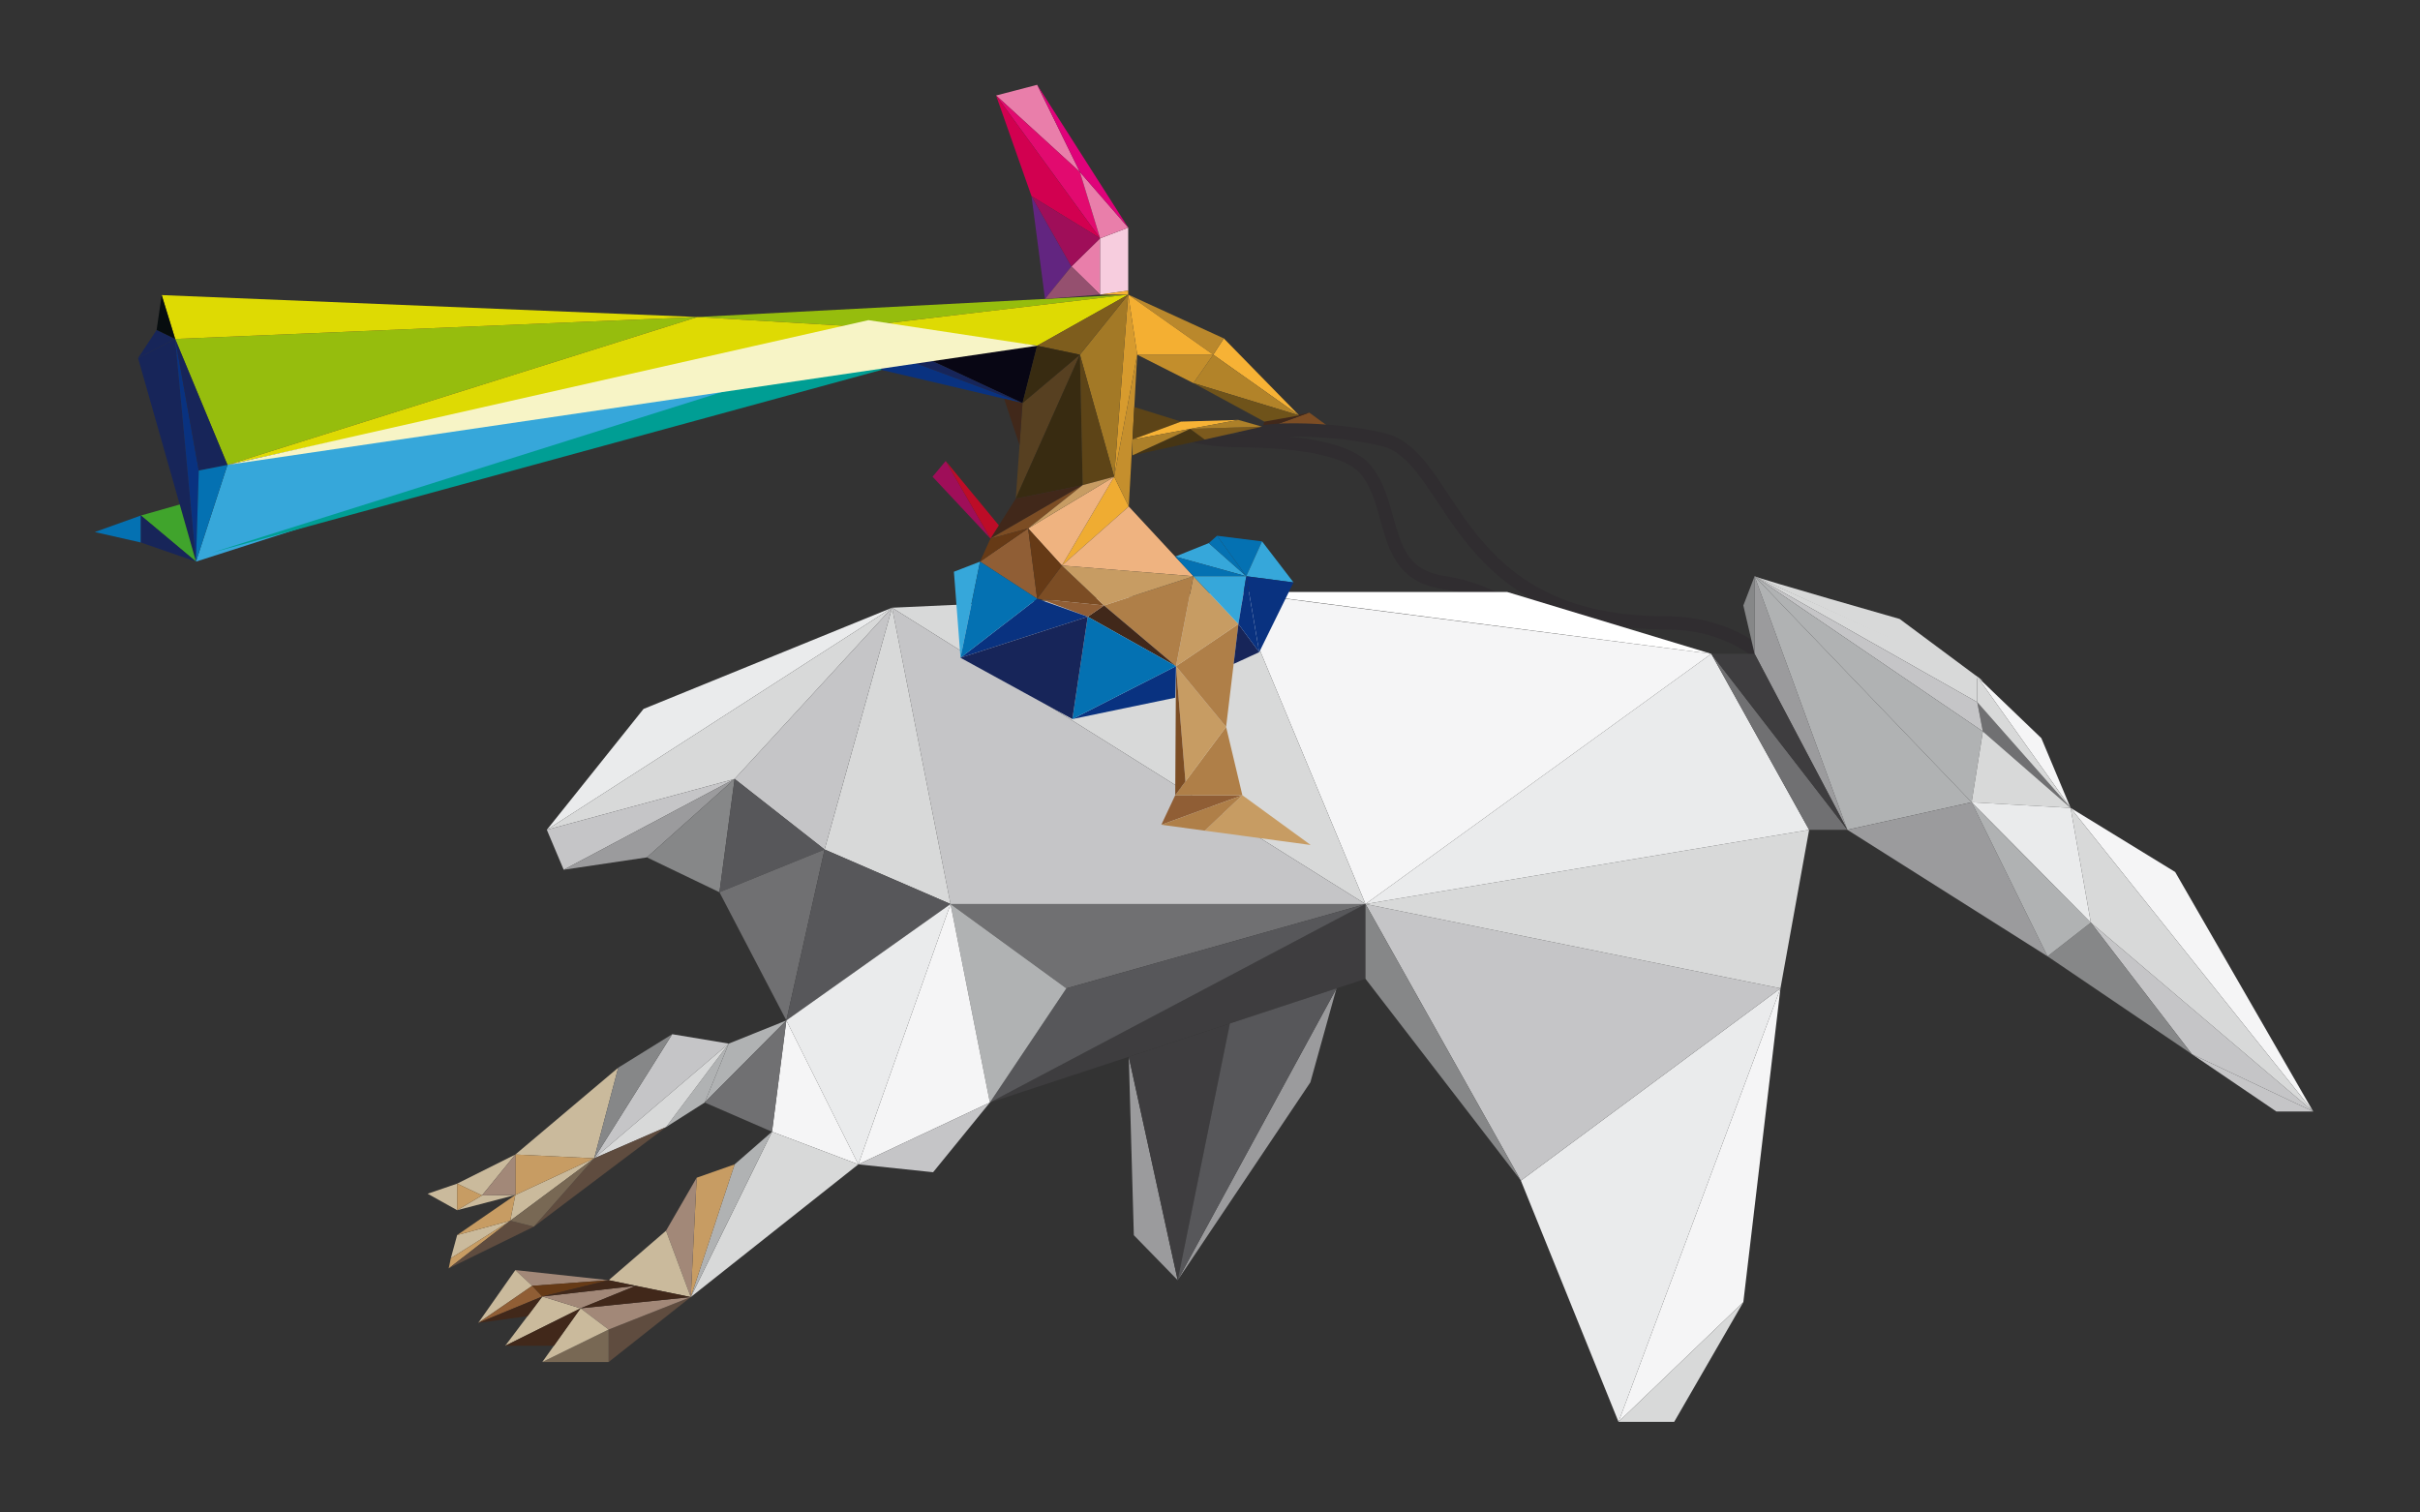 <?xml version="1.0" encoding="utf-8"?>
<!-- Generator: Adobe Illustrator 15.0.2, SVG Export Plug-In . SVG Version: 6.00 Build 0)  -->
<!DOCTYPE svg PUBLIC "-//W3C//DTD SVG 1.1//EN" "http://www.w3.org/Graphics/SVG/1.1/DTD/svg11.dtd">
<svg version="1.1" xmlns="http://www.w3.org/2000/svg" xmlns:xlink="http://www.w3.org/1999/xlink" x="0px" y="0px" width="400px"
	 height="250px" viewBox="0 0 400 250" enable-background="new 0 0 400 250" xml:space="preserve">
<rect x="0" y="0" width="400" height="250" fill="#333333" stroke="none"/>
<g id="Capa_1">
</g>
<g id="Capa_2">
	<polygon fill="#F7B235" points="200.535,58.628 202.282,55.935 214.734,68.667 	"/>
	<polygon fill="#7C4D24" points="216.408,68.201 221.055,71.59 208.603,71.033 	"/>
	<polygon fill="#41281A" points="208.974,69.689 216.408,68.201 208.603,71.033 	"/>
	<g>
		<g>
			<g>
				<path fill="#302D30" d="M204.233,71.59c2.851,0.366,4.725,0.622,8.024,0.568l1.948,0l1.358,0.025l1.019,0.034l1.151,0.054
					c0.778,0.042,1.577,0.098,2.392,0.17c1.63,0.144,3.327,0.35,5.056,0.646c0.864,0.148,1.736,0.317,2.611,0.512
					c0.456,0.104,0.845,0.188,1.22,0.319c0.38,0.129,0.751,0.294,1.113,0.485c1.452,0.773,2.72,2.041,3.862,3.451
					c1.145,1.416,2.185,2.978,3.221,4.534c2.057,3.125,4.15,6.232,6.454,8.839c2.286,2.621,4.745,4.735,7.012,6.258
					c2.265,1.534,4.302,2.51,5.733,3.124c1.438,0.611,2.274,0.88,2.272,0.884c-0.003-0.03,3.3,1.318,8.667,2.045
					c1.338,0.181,2.8,0.326,4.357,0.412c0.779,0.044,1.582,0.075,2.405,0.088c0.837,0.019,1.658,0.001,2.461,0.039
					c3.258,0.129,6.761,0.871,9.96,2.49c3.209,1.596,6.052,4.045,8.283,6.866c1.121,1.407,2.104,2.899,2.957,4.412
					c0.427,0.756,0.822,1.518,1.188,2.277l0.528,1.138l0.457,1.061c0.828,1.992,1.364,3.687,1.626,4.532
					c0.933,3.139,1.69,4.854,2.759,7.519c0.308-2.863,0.263-4.875-0.678-8.15c-0.264-0.884-0.817-2.651-1.685-4.74l-0.479-1.114
					l-0.554-1.196c-0.386-0.8-0.803-1.604-1.255-2.404c-0.902-1.601-1.947-3.19-3.15-4.7c-2.392-3.025-5.492-5.707-9.016-7.457
					c-3.513-1.777-7.348-2.581-10.851-2.717c-0.891-0.04-1.73-0.021-2.513-0.04c-0.796-0.013-1.571-0.042-2.322-0.084
					c-1.502-0.082-2.906-0.221-4.188-0.393c-5.138-0.695-8.235-1.965-8.236-1.936c0.002-0.004-0.788-0.258-2.138-0.833
					c-1.346-0.578-3.251-1.493-5.367-2.928c-2.12-1.427-4.42-3.402-6.592-5.893c-2.19-2.48-4.21-5.47-6.274-8.61
					c-1.042-1.565-2.105-3.169-3.343-4.702c-1.234-1.519-2.677-3.01-4.531-4.005c-0.461-0.245-0.942-0.458-1.438-0.626
					c-0.499-0.174-1.013-0.285-1.45-0.384c-0.913-0.203-1.821-0.379-2.72-0.533c-1.796-0.307-3.55-0.52-5.231-0.668
					c-0.841-0.073-1.664-0.13-2.465-0.174l-1.186-0.055l-1.046-0.034l-1.396-0.023l-1.999,0.011
					C208.846,70.072,206.928,70.575,204.233,71.59z"/>
			</g>
		</g>
	</g>
	<g>
		<g>
			<g>
				<path fill="#302D30" d="M196.721,73.078c2.829,0.518,4.708,0.831,8.019,0.85c0.68,0.007,1.875,0.021,3.364,0.08
					c2.234,0.089,4.943,0.271,7.688,0.7c2.722,0.436,5.569,1.113,7.606,2.356c0.5,0.31,0.943,0.651,1.284,1.02
					c0.333,0.364,0.68,0.845,0.951,1.271c0.558,0.88,0.948,1.758,1.245,2.513c0.581,1.52,0.833,2.531,0.842,2.524l0.637,2.277
					c0.429,1.427,0.909,3.535,2.231,5.792c0.668,1.113,1.614,2.229,2.829,3.055c1.205,0.837,2.616,1.371,4.014,1.666
					c0.346,0.074,0.712,0.135,1.041,0.187l0.936,0.16c0.62,0.117,1.231,0.255,1.828,0.411c1.194,0.312,2.331,0.694,3.375,1.11
					c1.997,0.792,3.543,1.664,4.303,2.106c1.396,0.816,2.487,1.465,3.56,2.057c1.066,0.602,2.122,1.128,3.342,1.884
					c-0.728-1.246-1.479-2.223-2.367-3.147c-0.896-0.919-1.949-1.782-3.431-2.668c-0.806-0.479-2.453-1.415-4.597-2.267
					c-1.12-0.447-2.343-0.859-3.631-1.195c-0.645-0.168-1.305-0.317-1.975-0.444l-1.013-0.173c-0.323-0.051-0.61-0.099-0.913-0.163
					c-1.19-0.251-2.308-0.686-3.229-1.325c-0.929-0.631-1.65-1.473-2.202-2.385c-1.093-1.841-1.59-3.843-2.002-5.247l-0.647-2.302
					c-0.012,0.001-0.262-1.027-0.9-2.707c-0.328-0.836-0.769-1.838-1.431-2.887c-0.344-0.533-0.692-1.035-1.198-1.594
					c-0.508-0.548-1.104-0.998-1.731-1.388c-2.54-1.53-5.55-2.187-8.414-2.662c-2.876-0.45-5.655-0.634-7.944-0.723
					c-1.524-0.057-2.744-0.067-3.438-0.067C201.378,71.767,199.465,72.208,196.721,73.078z"/>
			</g>
		</g>
	</g>
	<polygon fill="#F5F5F6" points="382.349,183.723 359.531,144.131 342.246,133.537 	"/>
	<polygon fill="#C5C5C7" points="362.297,174.242 376.261,183.723 382.349,183.723 	"/>
	<polygon fill="#C5C5C7" points="345.592,152.496 362.297,174.242 382.349,183.723 	"/>
	<polygon fill="#D8D9D9" points="345.592,152.496 342.246,133.537 382.349,183.723 	"/>
	<polygon fill="#F5F5F6" points="342.246,133.537 337.413,122.011 326.817,111.841 	"/>
	<path fill="#D8D9D9" d="M290.015,95.246c0.559,0.372,23.979,7.063,23.979,7.063l13.754,10.224L290.015,95.246z"/>
	<polygon fill="#707072" points="327.747,120.897 326.817,116.064 342.246,133.537 	"/>
	<polygon fill="#D8D9D9" points="326.817,111.841 326.817,116.064 342.246,133.537 	"/>
	<polygon fill="#868788" points="288.155,100.078 290.015,108.072 290.015,95.246 	"/>
	<polygon fill="#D8D9D9" points="326.817,116.064 290.015,95.246 326.817,111.841 	"/>
	<polygon fill="#C5C5C7" points="327.747,120.897 290.015,95.246 326.817,116.064 	"/>
	<polygon fill="#9B9B9D" points="290.015,108.072 305.349,137.16 290.015,95.246 	"/>
	<polygon fill="#B0B2B3" points="325.888,132.607 305.349,137.16 290.015,95.246 	"/>
	<polygon fill="#9B9B9D" points="338.435,158.072 325.888,132.607 305.349,137.16 	"/>
	<polygon fill="#868788" points="338.435,158.072 362.297,174.242 345.592,152.496 	"/>
	<path fill="#B0B2B3" d="M325.888,132.607c0.466,0.557,19.704,19.889,19.704,19.889l-7.157,5.576L325.888,132.607z"/>
	<polygon fill="#B0B2B3" points="325.888,132.607 327.747,120.897 290.015,95.246 	"/>
	<polygon fill="#D8D9D9" points="325.888,132.607 342.246,133.537 327.747,120.897 	"/>
	<polygon fill="#EAEBEC" points="325.888,132.607 345.592,152.496 342.246,133.537 	"/>
	<polygon fill="#F5F5F6" points="267.524,235.023 288.155,215.229 294.29,163.369 	"/>
	<polygon fill="#D8D9D9" points="276.725,235.023 288.155,215.229 267.524,235.023 	"/>
	<polygon fill="#EAEBEC" points="251.385,195.141 294.29,163.369 267.524,235.023 	"/>
	<polygon fill="#C5C5C7" points="225.702,149.43 294.29,163.369 251.385,195.141 	"/>
	<polygon fill="#D8D9D9" points="299.029,137.16 294.29,163.369 225.702,149.43 	"/>
	<polygon fill="#EAEBEC" points="282.858,108.072 299.029,137.16 225.702,149.43 	"/>
	<path fill="#F5F5F6" d="M204.233,97.848c1.395,0.278,78.625,10.224,78.625,10.224l-57.156,41.358L204.233,97.848z"/>
	<polygon fill="#FFFFFF" points="249.122,97.848 204.233,97.848 282.858,108.072 	"/>
	<polygon fill="#707072" points="282.858,108.072 305.349,137.16 299.029,137.16 	"/>
	<polygon fill="#3E3D3F" points="282.858,108.072 290.015,108.072 305.349,137.16 	"/>
	<polygon fill="#D8D9D9" points="147.448,100.452 204.233,97.848 225.702,149.43 	"/>
	<polygon fill="#3E3D3F" points="163.619,182.236 225.702,149.43 225.702,161.791 	"/>
	<polygon fill="#868788" points="251.385,195.141 225.702,161.791 225.702,149.43 	"/>
	<polygon fill="#EAEBEC" points="106.37,117.181 147.448,100.452 90.385,137.16 	"/>
	<polygon fill="#D8D9D9" points="121.426,128.75 90.385,137.16 147.448,100.452 	"/>
	<polygon fill="#C5C5C7" points="157.113,149.43 225.702,149.43 147.448,100.452 	"/>
	<polygon fill="#D8D9D9" points="136.296,140.414 157.113,149.43 147.448,100.452 	"/>
	<polygon fill="#C5C5C7" points="121.426,128.75 136.296,140.414 147.448,100.452 	"/>
	<polygon fill="#C5C5C7" points="93.173,143.762 90.385,137.16 121.426,128.75 	"/>
	<polygon fill="#9B9B9D" points="106.928,141.717 93.173,143.762 121.426,128.75 	"/>
	<polygon fill="#868788" points="118.917,147.479 121.426,128.75 106.928,141.717 	"/>
	<polygon fill="#57575A" points="118.917,147.479 136.296,140.414 121.426,128.75 	"/>
	<polygon fill="#707072" points="129.977,168.668 136.296,140.414 118.917,147.479 	"/>
	<polygon fill="#57575A" points="157.113,149.43 129.977,168.668 136.296,140.414 	"/>
	<polygon fill="#707072" points="176.259,163.369 225.702,149.43 157.113,149.43 	"/>
	<polygon fill="#57575A" points="163.619,182.236 176.259,163.369 225.702,149.43 	"/>
	<polygon fill="#B0B2B3" points="157.113,149.43 163.619,182.236 176.259,163.369 	"/>
	<polygon fill="#F5F5F6" points="141.872,192.459 163.619,182.236 157.113,149.43 	"/>
	<polygon fill="#C5C5C7" points="141.872,192.459 154.232,193.76 163.619,182.236 	"/>
	<polygon fill="#EAEBEC" points="129.977,168.668 141.872,192.459 157.113,149.43 	"/>
	<polygon fill="#F5F5F6" points="127.606,187.068 129.977,168.668 141.872,192.459 	"/>
	<polygon fill="#D8D9D9" points="114.177,214.393 127.606,187.068 141.872,192.459 	"/>
	<polygon fill="#9B9B9D" points="186.575,174.676 187.411,204.17 194.66,211.605 	"/>
	<polygon fill="#9B9B9D" points="220.909,163.369 216.594,178.891 194.66,211.605 	"/>
	<polygon fill="#3E3D3F" points="186.575,174.676 203.287,169.174 194.66,211.605 	"/>
	<polygon fill="#B0B2B3" points="127.606,187.068 121.426,192.459 114.177,214.393 	"/>
	<polygon fill="#C79C63" points="115.153,194.666 121.426,192.459 114.177,214.393 	"/>
	<path fill="#C5C5C7" d="M102.652,211.605"/>
	<polygon fill="#A28878" points="110.087,203.426 115.153,194.666 114.177,214.393 	"/>
	<polygon fill="#CABA9C" points="100.607,211.605 110.087,203.426 114.177,214.393 	"/>
	<polygon fill="#5F4C3F" points="100.607,225.127 114.177,214.393 100.607,219.758 	"/>
	<polygon fill="#786854" points="89.642,225.127 100.607,219.758 100.607,225.127 	"/>
	<polygon fill="#A28878" points="114.177,214.393 95.961,216.252 100.607,219.758 	"/>
	<polygon fill="#CABA9C" points="89.642,225.127 95.961,216.252 100.607,219.758 	"/>
	<polygon fill="#A28878" points="85.18,209.934 100.607,211.605 87.968,212.535 	"/>
	<polygon fill="#CABA9C" points="79.046,218.668 85.18,209.934 87.968,212.535 	"/>
	<polygon fill="#CABA9C" points="89.642,214.299 95.961,216.252 83.507,222.443 	"/>
	<polygon fill="#A28878" points="105.069,212.535 89.642,214.299 95.961,216.252 	"/>
	<polygon fill="#41281A" points="83.507,222.443 91.552,222.443 95.961,216.252 	"/>
	<polygon fill="#41281A" points="105.069,212.535 114.177,214.393 95.961,216.252 	"/>
	<polygon fill="#905E35" points="79.046,218.668 89.642,214.299 87.968,212.535 	"/>
	<polygon fill="#663A16" points="100.607,211.605 87.968,212.535 89.642,214.299 	"/>
	<polygon fill="#41281A" points="100.607,211.605 105.069,212.535 89.642,214.299 	"/>
	<polygon fill="#41281A" points="87.198,217.543 79.046,218.668 89.642,214.299 	"/>
	<polygon fill="#CABA9C" points="102.189,176.475 98.215,191.459 85.18,190.832 	"/>
	<polygon fill="#CABA9C" points="75.562,200.033 70.683,197.314 75.562,195.643 	"/>
	<polygon fill="#CABA9C" points="79.674,197.594 85.18,190.832 75.562,195.643 	"/>
	<polygon fill="#CABA9C" points="84.344,201.775 75.562,204.146 74.516,207.979 	"/>
	<polygon fill="#CABA9C" points="98.215,191.459 84.344,201.775 85.18,197.523 	"/>
	<polygon fill="#CABA9C" points="75.562,200.033 79.674,197.594 85.18,197.523 	"/>
	<path fill="#CABA9C" d="M129.977,168.668"/>
	<polygon fill="#B0B2B3" points="120.451,172.5 116.478,182.236 129.977,168.668 	"/>
	<polygon fill="#C5C5C7" points="111.111,170.945 120.451,172.5 98.215,191.459 	"/>
	<polygon fill="#B0B2B3" points="110.087,186.301 116.478,182.236 120.451,172.5 	"/>
	<polygon fill="#D8D9D9" points="98.215,191.459 110.087,186.301 120.451,172.5 	"/>
	<polygon fill="#C79C63" points="74.168,209.652 74.516,207.979 84.344,201.775 	"/>
	<polygon fill="#C79C63" points="75.562,195.643 79.674,197.594 75.562,200.033 	"/>
	<polygon fill="#C79C63" points="85.18,190.832 98.215,191.459 85.18,197.523 	"/>
	<polygon fill="#C79C63" points="75.562,204.146 85.18,197.523 84.344,201.775 	"/>
	<polygon fill="#A28878" points="85.18,190.832 85.18,197.523 79.674,197.594 	"/>
	<polygon fill="#5F4C3F" points="88.248,202.752 110.087,186.301 98.215,191.459 	"/>
	<polygon fill="#5F4C3F" points="74.168,209.652 88.248,202.752 84.344,201.775 	"/>
	<polygon fill="#786854" points="88.248,202.752 98.215,191.459 84.344,201.775 	"/>
	<polygon fill="#707072" points="116.478,182.236 127.606,187.068 129.977,168.668 	"/>
	<polygon fill="#57575A" points="203.287,169.174 220.909,163.369 194.66,211.605 	"/>
	<polygon fill="#868788" points="102.189,176.475 111.111,170.945 98.215,191.459 	"/>
	<polygon fill="#EFAC32" points="175.516,93.481 184.159,78.796 186.575,83.722 	"/>
	<polygon fill="#EFB380" points="169.94,87.347 175.516,93.481 184.159,78.796 	"/>
	<polygon fill="#EFB380" points="197.264,95.247 186.575,83.722 175.516,93.481 	"/>
	<g>
		<polygon fill="#96BD0D" points="28.955,56.025 115.269,52.401 37.598,76.843 		"/>
		<polygon fill="#96BD0D" points="186.482,48.693 115.269,52.401 141.872,53.982 		"/>
		<polygon fill="#DEDA03" points="171.43,57.144 141.872,53.982 186.482,48.693 		"/>
		<polygon fill="#DEDA03" points="37.598,76.843 141.872,53.982 115.269,52.401 		"/>
		<polygon fill="#DEDA03" points="26.725,48.777 28.955,56.025 115.269,52.401 		"/>
		<polygon fill="#172559" points="22.821,59.185 32.394,92.83 28.955,56.025 		"/>
		<polygon fill="#172559" points="25.888,54.539 22.821,59.185 28.955,56.025 		"/>
		<polygon fill="#070D0F" points="25.888,54.539 26.725,48.777 28.955,56.025 		"/>
		<polygon fill="#40A42C" points="23.286,85.209 29.707,83.387 32.394,92.83 		"/>
		<polygon fill="#0471B2" points="15.665,87.943 23.286,85.209 23.286,89.67 		"/>
		<polygon fill="#172559" points="23.286,89.67 32.394,92.83 23.286,85.209 		"/>
		<polygon fill="#093280" points="32.394,92.83 32.858,77.774 28.955,56.025 		"/>
		<polygon fill="#36A7DA" points="143.615,57.144 32.394,92.83 37.598,76.843 		"/>
		<polygon fill="#093280" points="141.872,53.982 143.615,57.144 37.598,76.843 		"/>
		<polygon fill="#093280" points="145.705,61.142 169.013,66.624 143.615,57.144 		"/>
		<polygon fill="#080614" points="171.43,57.144 169.013,66.624 141.872,53.982 		"/>
		<polygon fill="#172559" points="141.872,53.982 169.013,66.624 143.615,57.144 		"/>
		<polygon fill="#E97EAA" points="164.643,15.785 171.43,14.019 178.496,28.434 		"/>
		<polygon fill="#E20A6F" points="181.836,39.391 178.496,28.434 164.643,15.785 		"/>
		<polygon fill="#622580" points="172.728,49.409 170.498,32.421 177.093,44.042 		"/>
		<polygon fill="#D20050" points="164.643,15.785 170.498,32.421 181.836,39.391 		"/>
		<polygon fill="#E97EAA" points="181.836,48.693 181.836,39.391 177.093,44.042 		"/>
		<polygon fill="#F7CDDE" points="186.482,37.625 186.482,48.035 181.836,48.693 181.836,39.391 		"/>
		<polygon fill="#95506F" points="172.728,49.409 181.836,48.693 177.093,44.042 		"/>
		<polygon fill="#E97EAA" points="186.482,37.625 178.496,28.434 181.836,39.391 		"/>
		<polygon fill="#E0027A" points="171.43,14.019 186.482,37.625 178.496,28.434 		"/>
		<polygon fill="#F7B235" points="186.482,48.035 186.482,48.693 181.836,48.693 		"/>
		<polygon fill="#B28329" points="200.535,58.628 197.264,63.328 214.734,68.667 		"/>
		<polygon fill="#6F531A" points="208.974,69.689 197.264,63.328 214.734,68.667 		"/>
		<polygon fill="#BA882C" points="186.482,48.693 202.282,55.935 200.535,58.628 		"/>
		<polygon fill="#C38E2C" points="187.969,58.628 197.264,63.328 200.535,58.628 		"/>
		<polygon fill="#F4AF32" points="186.482,48.693 187.969,58.628 200.535,58.628 		"/>
		<polygon fill="#D79B2E" points="184.159,78.796 187.969,58.628 186.482,48.693 		"/>
		<polyline fill="#C58F2D" points="186.575,83.722 184.159,78.796 187.969,58.628 		"/>
		<polygon fill="#A37926" points="178.496,58.628 184.159,78.796 186.482,48.693 		"/>
		<polygon fill="#7E5D1D" points="171.43,57.144 178.496,58.628 186.482,48.693 		"/>
		<polygon fill="#574021" points="167.895,82.421 178.496,58.628 169.013,66.624 		"/>
		<polygon fill="#382B11" points="171.43,57.144 178.496,58.628 169.013,66.624 		"/>
		<polygon fill="#382B11" points="167.895,82.421 178.955,80.191 178.496,58.628 		"/>
		<polygon fill="#5D4417" points="178.955,80.191 184.159,78.796 178.496,58.628 		"/>
		<polygon fill="#5D4417" points="187.488,67.277 195.219,69.689 187.189,72.656 		"/>
		<polygon fill="#F7B235" points="204.698,69.41 195.219,69.689 187.189,72.656 		"/>
		<polygon fill="#463514" points="187.189,75.265 199.122,72.656 196.721,70.888 		"/>
		<polygon fill="#AD8029" points="196.721,70.888 187.189,72.656 187.189,75.265 		"/>
		<polygon fill="#7C5A1D" points="208.603,70.525 199.122,72.656 196.721,70.888 		"/>
		<polygon fill="#AD8029" points="204.698,69.41 208.603,70.525 196.721,70.888 		"/>
		<polygon fill="#41281A" points="163.713,89.02 167.895,82.421 178.955,80.191 		"/>
		<polygon fill="#7C4D24" points="178.955,80.191 169.94,87.347 163.713,89.02 		"/>
		<polygon fill="#C79C63" points="178.955,80.191 184.159,78.796 169.94,87.347 		"/>
		<polygon fill="#41281A" points="165.967,65.907 168.52,73.597 169.013,66.624 		"/>
		<polygon fill="#172559" points="28.955,56.025 37.598,76.843 32.858,77.774 		"/>
		<polygon fill="#0471B2" points="37.598,76.843 32.394,92.83 32.858,77.774 		"/>
		<polygon fill="#009E94" points="35.064,91.346 145.705,61.142 143.615,57.144 		"/>
		<polygon fill="#9F0E59" points="181.836,39.391 177.093,44.042 170.498,32.421 		"/>
		<polygon fill="#9F0E59" points="154.141,78.796 156.313,76.196 163.713,89.02 		"/>
		<polygon fill="#BD0C27" points="156.313,76.196 165.097,86.837 163.713,89.02 		"/>
		<polygon fill="#C79C63" points="216.641,139.67 205.349,131.445 199.122,137.301 		"/>
		<polygon fill="#905E35" points="191.955,136.324 194.252,131.445 205.349,131.445 		"/>
		<polygon fill="#AF7F48" points="205.349,131.445 199.122,137.301 191.955,136.324 		"/>
		<polygon fill="#AF7F48" points="202.661,120.154 194.252,131.445 205.349,131.445 		"/>
		<polygon fill="#C79C63" points="194.381,110.117 195.943,129.174 202.661,120.154 		"/>
		<polygon fill="#AF7F48" points="204.698,103.146 202.661,120.154 194.381,110.117 		"/>
		<polygon fill="#C79C63" points="197.264,95.247 204.698,103.146 194.381,110.117 		"/>
		<polygon fill="#AF7F48" points="182.489,100.08 194.381,110.117 197.264,95.247 		"/>
		<polygon fill="#905E35" points="161.993,92.83 171.43,98.963 169.94,87.347 		"/>
		<polygon fill="#7C4D24" points="182.489,100.08 175.516,93.481 171.43,98.963 		"/>
		<polygon fill="#C79C63" points="197.264,95.247 175.516,93.481 182.489,100.08 		"/>
		<polygon fill="#663A16" points="163.713,89.02 161.993,92.83 169.94,87.347 		"/>
		<polygon fill="#663A16" points="171.43,98.963 169.94,87.347 175.516,93.481 		"/>
		<polygon fill="#7C4D24" points="194.252,131.445 194.381,110.117 195.943,129.174 		"/>
		<polygon fill="#41281A" points="179.79,101.938 194.381,110.117 182.489,100.08 		"/>
		<polygon fill="#905E35" points="172.014,99.022 179.79,101.938 182.489,100.08 		"/>
		<polygon fill="#36A7DA" points="194.252,92 199.801,89.765 205.999,95.247 		"/>
		<polygon fill="#0471B2" points="201.165,88.557 205.999,95.247 199.801,89.765 		"/>
		<polygon fill="#0471B2" points="205.999,95.247 201.165,88.557 208.603,89.485 		"/>
		<polygon fill="#36A7DA" points="213.805,96.271 208.603,89.485 205.999,95.247 		"/>
		<polygon fill="#093280" points="208.135,107.795 213.805,96.271 205.999,95.247 		"/>
		<polygon fill="#0471B2" points="194.252,92 197.264,95.247 205.999,95.247 		"/>
		<polygon fill="#36A7DA" points="204.698,103.146 205.999,95.247 197.264,95.247 		"/>
		<polygon fill="#172559" points="203.908,109.742 208.135,107.795 204.698,103.146 		"/>
		<polygon fill="#093280" points="208.135,107.795 205.999,95.247 204.698,103.146 		"/>
		<polyline fill="#36A7DA" points="161.993,92.83 157.671,94.503 158.764,108.724 158.764,108.724 		"/>
		<polygon fill="#093280" points="194.252,115.323 177.252,118.854 194.381,110.117 		"/>
		<polygon fill="#0471B2" points="179.79,101.938 177.252,118.854 194.381,110.117 		"/>
		<polygon fill="#093280" points="158.764,108.724 171.43,98.963 179.79,101.938 		"/>
		<polygon fill="#0471B2" points="158.764,108.724 161.993,92.83 171.43,98.963 		"/>
		<polygon fill="#172559" points="158.764,108.724 177.252,118.854 179.79,101.938 		"/>
		<line fill="#57575A" x1="191.955" y1="136.324" x2="194.252" y2="131.445"/>
		<path fill="#57575A" d="M189.255,139.67"/>
	</g>
	<polygon fill="#F7F4C6" points="37.598,76.843 171.43,57.144 143.545,52.918 	"/>
</g>
</svg>
